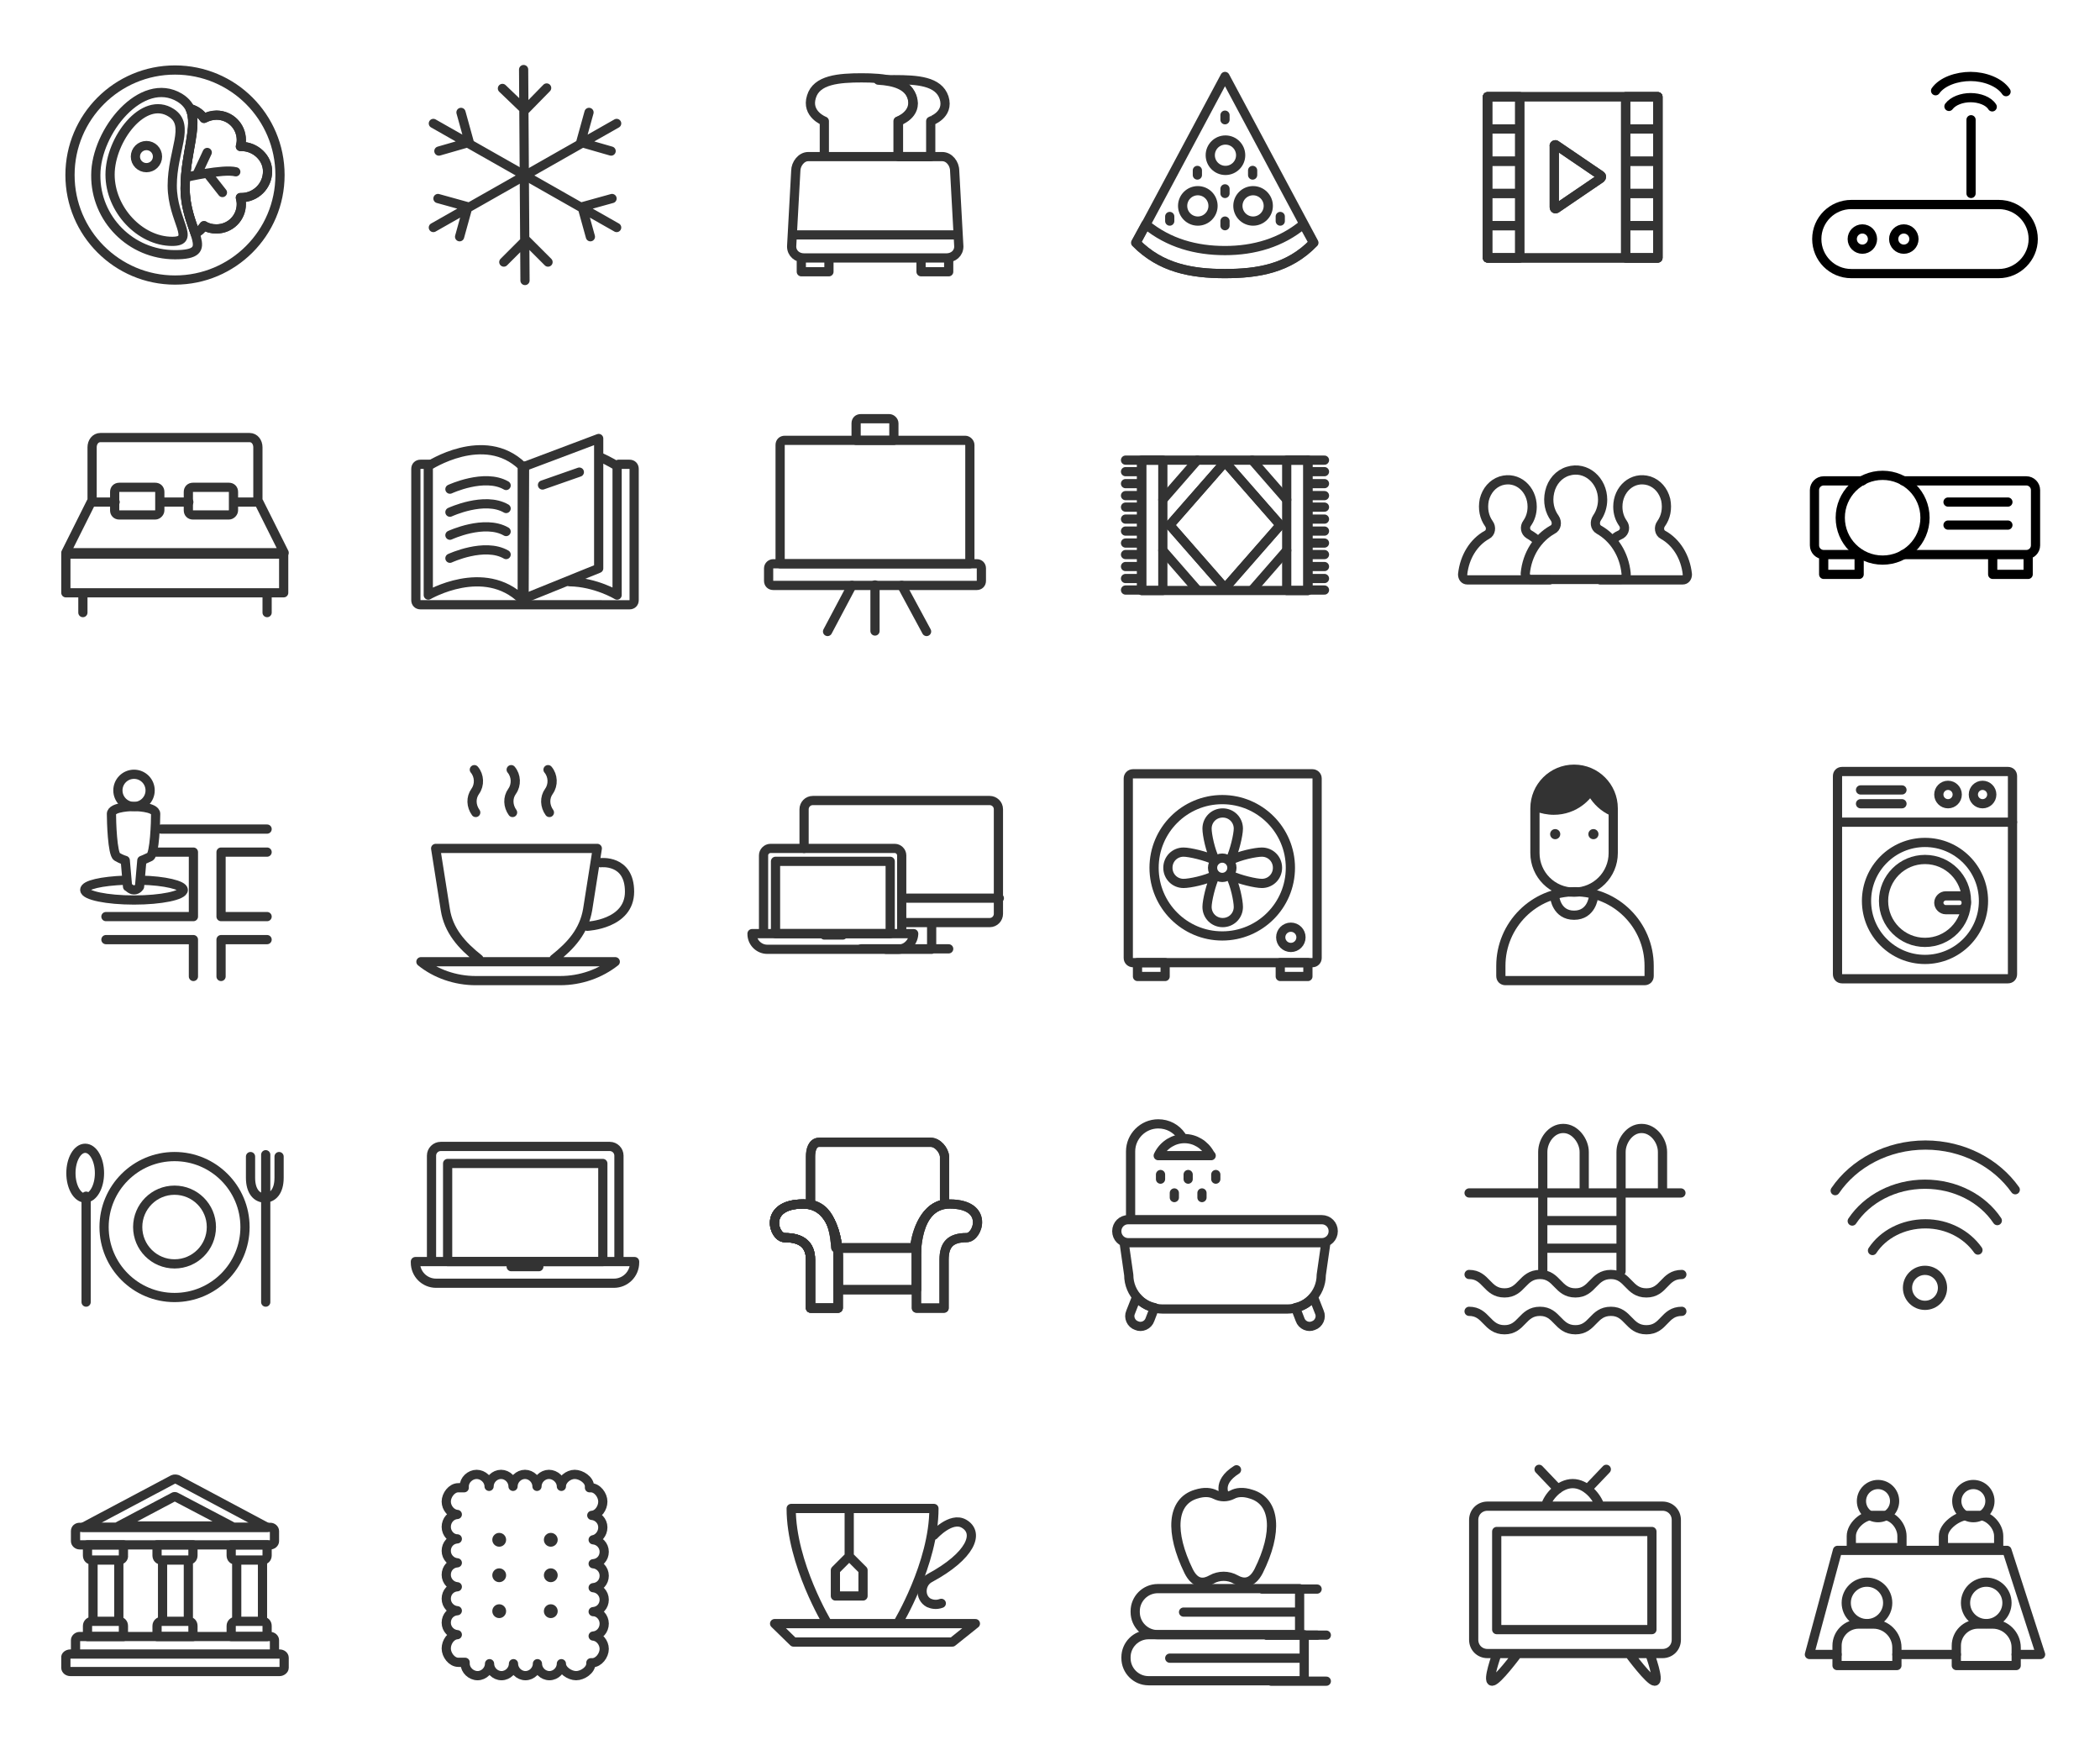 <?xml version="1.0" encoding="utf-8"?><!DOCTYPE svg PUBLIC "-//W3C//DTD SVG 1.1//EN" "http://www.w3.org/Graphics/SVG/1.1/DTD/svg11.dtd"><svg width="228" height="190" viewBox="0 0 228 190" xmlns="http://www.w3.org/2000/svg" xmlns:xlink="http://www.w3.org/1999/xlink"><svg width="38" height="38" viewBox="-6 -6 76 76" id="air-condition" x="38"><g fill="none" stroke="#333" stroke-width="2" stroke-linecap="round" stroke-linejoin="round" stroke-miterlimit="10"><path d="M45.9 18.4l-1.8 6.5M50.7 26.8l-6.6-1.9M13.1 37.1l6.5 1.8M17.8 45.4l1.8-6.5M12.1 43.4l39.8-22.6"/><g><path d="M18.1 18.4l1.8 6.5M13.3 26.8l6.6-1.9M50.9 37.1l-6.5 1.8M46.2 45.4l-1.8-6.5M51.9 43.4L12.1 20.8"/></g><g><path d="M36.7 13.1L32 17.9M27.1 13.2l4.9 4.7M37 50.9l-4.8-4.8M27.4 50.9l4.8-4.8M32 54.9l-.3-45.8"/></g></g></svg><svg width="38" height="38" viewBox="-6 -6 76 76" id="bathroom" x="114" y="114"><g fill="none" stroke="#333" stroke-width="2" stroke-linecap="round" stroke-linejoin="round" stroke-miterlimit="10"><path d="M53 35.8H11c-1.4 0-2.5-1.1-2.5-2.5s1.1-2.5 2.5-2.5h42c1.4 0 2.5 1.1 2.5 2.5s-1.1 2.5-2.5 2.5zM53.9 35.8H10.1l1 7c0 4.1 3.3 7.4 7.4 7.4h27c4.1 0 7.4-3.3 7.4-7.4l1-7z"/><path d="M12.8 47.6l-1.3 3.3c-.5 1.1.1 2.5 1.3 2.9 1.1.5 2.5-.1 2.9-1.3l1-2.6c-1.5-.3-2.9-1.1-3.9-2.3zM51.2 47.6l1.3 3.3c.5 1.1-.1 2.5-1.3 2.9-1.1.5-2.5-.1-2.9-1.3l-1-2.6c1.5-.3 2.9-1.1 3.9-2.3zM11.5 30V16c0-3.3 2.7-6 6-6 2.1 0 3.9 1 5 2.6"/><path d="M29 16.9H17.5l.2-.4c1.1-2 3.2-3.3 5.5-3.3s4.4 1.3 5.5 3.3l.3.4zM18 21v1M24 21v1M21 25v1M27 25v1M30 21v1"/></g></svg><svg width="38" height="38" viewBox="-6 -6 76 76" id="big-bed" y="38"><g fill="none" stroke="#333" stroke-width="2" stroke-linecap="round" stroke-linejoin="round" stroke-miterlimit="10"><path d="M8.3 38.3h47.3v8.4H8.3zM12 47v4M52 47v4M27.7 29.8h-7.8c-.6 0-1-.4-1-1v-4c0-.6.4-1 1-1h7.8c.6 0 1 .4 1 1v4c0 .5-.5 1-1 1zM43.7 29.8h-7.8c-.6 0-1-.4-1-1v-4c0-.6.4-1 1-1h7.8c.6 0 1 .4 1 1v4c0 .5-.5 1-1 1z"/><path d="M19 27h-5.2L8.3 38h47.4l-5.5-11H45M35 27h-6M45 27h5V15.1c0-1.1-.7-2.1-1.8-2.1H15.8c-1.1 0-1.8 1-1.8 2.1V27h5M29 27h6"/></g></svg><svg width="38" height="38" viewBox="-6 -6 76 76" id="book" x="38" y="38"><g fill="none" stroke="#333" stroke-width="2" stroke-linecap="round" stroke-linejoin="round" stroke-miterlimit="10"><path d="M52.3 18.8h2.4c.6 0 1 .4 1 1v28.5c0 .6-.4 1-1 1H9.3c-.6 0-1-.4-1-1V19.8c0-.6.4-1 1-1h2.1"/><path d="M31.4 48.2c-8.3-8.1-20.4-1-20.4-1v-28s12.1-8 20.4 0v29zM31.9 19.2l-.1 29M41.7 44.3c5.7.1 10.3 2.9 10.3 2.9v-28s-1.5-1-3.8-2"/><path d="M31.8 19.3L48 13.2v28.2l-16.8 6.8M15.7 24.2s7.5-3.5 12.2-.8M15.7 29.2s7.5-3.5 12.2-.8M15.7 34.2s7.5-3.5 12.2-.8M15.7 39.2s7.5-3.5 12.2-.8M35.8 23.3l8-2.8"/></g></svg><svg width="38" height="38" viewBox="-6 -6 76 76" id="breakfast" x="76"><g fill="none" stroke="#333" stroke-width="2" stroke-linecap="round" stroke-linejoin="round" stroke-miterlimit="10"><path d="M50.2 47.5c0 1.5-1.2 2.5-2.7 2.5H16.6c-1.5 0-2.7-1-2.7-2.5l.9-16.4c0-1.5 1.2-3.1 2.7-3.1h29.1c1.5 0 2.7 1.5 2.7 3.1l.9 16.4zM15 45h35M16 50h6v3h-6zM42 50h6v3h-6zM37 28v-7.7s4.2-1.5 3-5.3c-1.2-3.6-5.9-4.1-11-4.1h.2c-5.1 0-9.9.4-11 4.1-1.2 3.8 2.8 5.3 2.8 5.3V28"/><path d="M47 15.2c-1.2-3.6-5.8-3.9-10.8-3.9-1.2 0-2.4 0-3.5.1 3.5.2 6.5 1.1 7.4 3.8 1.2 3.7-3 5.1-3 5.1V28h7v-7.7c-.1 0 4.1-1.3 2.9-5.1zM36.1 11.4h.2-.2z"/></g></svg><svg width="38" height="38" viewBox="-6 -6 76 76" id="classroom" x="76" y="38"><g fill="none" stroke="#333" stroke-width="2" stroke-linecap="round" stroke-linejoin="round" stroke-miterlimit="10"><path d="M9.9 40.4h44.2c.6 0 1 .4 1 1v2.7c0 .6-.4 1-1 1H9.9c-.6 0-1-.4-1-1v-2.7c0-.6.5-1 1-1zM35.1 8.9h-6.2c-.6 0-1 .4-1 1v3.7h8.2V9.9c0-.5-.5-1-1-1z"/><path d="M51.6 13.6H12.4c-.6 0-1 .4-1 1v25.8h41.2V14.6c0-.5-.5-1-1-1zM32 55V45M21.7 55.1l5.3-10M43.2 55.1l-5.4-10"/></g></svg><svg width="38" height="38" viewBox="-6 -6 76 76" id="close-to" y="76"><g fill="none" stroke="#333" stroke-width="2" stroke-linecap="round" stroke-linejoin="round" stroke-miterlimit="10"><path d="M24.6 33.1c5.2.1 9.2 1.1 9.2 2.1 0 1.2-4.8 2.2-10.7 2.2s-10.7-1-10.7-2.2c0-1.1 3.7-1.9 8.7-2.1"/><circle cx="23.1" cy="13.6" r="3.5"/><path d="M23.1 35.2c.8 0 1.2-.7 1.2-.7l.5-5.7s.8-.3 1.8-.8c1-.6 1.2-7.7 1.2-9.3 0-1.6-4.8-1.6-4.8-1.6s-4.8 0-4.8 1.6.2 8.7 1.2 9.3c1 .6 1.8.8 1.8.8l.5 5.7c.1-.1.6.7 1.4.7z"/><g><path d="M17 41h19V27h-8M52 41H42V27h10M17 46h19v8M42 54v-8h10M29 22h23"/></g></g></svg><svg width="38" height="38" viewBox="-6 -6 76 76" id="coffee" x="38" y="76"><g fill="none" stroke="#333" stroke-width="2" stroke-linecap="round" stroke-linejoin="round" stroke-miterlimit="10"><path d="M48.4 29.3s6.3-.8 6.3 6.3-9.2 7.5-9.2 7.5M37 9.1c1.1 1.3 1.2 3.3.2 4.7-1 1.4-.9 3.2.1 4.6M29 9.1c1.1 1.3 1.2 3.3.2 4.7-1 1.4-.9 3.2.1 4.6M21 9.1c1.1 1.3 1.2 3.3.2 4.7-1 1.4-.9 3.2.1 4.6M39.6 54.9H21.3c-4.4 0-8.7-1.5-11.9-4.1h42.2c-3.3 2.6-7.5 4.1-12 4.1zM38.3 50.2c3.8-3 6.5-6.1 7.3-10.7l2.1-13.3H12.6l2.1 13.3c.7 4.5 3.5 7.7 7.3 10.7"/></g></svg><svg width="38" height="38" viewBox="-6 -6 76 76" id="computer-room" x="76" y="76"><g fill="none" stroke="#333" stroke-width="2" stroke-linecap="round" stroke-linejoin="round" stroke-miterlimit="10"><path d="M16.6 26.2v-8.5c0-1 .8-1.9 1.9-1.9h38.4c1 0 1.9.8 1.9 1.9v22.7c0 1-.8 1.9-1.9 1.9H38.5M44.3 42.4v5.7h-9.9M29 48h19M39 37h20"/></g><g fill="none" stroke="#333" stroke-width="2" stroke-linecap="round" stroke-linejoin="round" stroke-miterlimit="10"><path d="M37 48.1H8.6c-1.8 0-3.3-1.5-3.3-3.3v-.1h35.1v.1c-.1 1.8-1.6 3.3-3.4 3.3zM21 45h4M37.8 44.7h-30v-17c0-.8.7-1.5 1.5-1.5h27c.8 0 1.5.7 1.5 1.5v17z"/><path d="M10.4 29h24.9v15.7H10.4z"/></g></svg><svg width="38" height="38" viewBox="-6 -6 76 76" id="dinner" x="114"><g fill="none" stroke="#333" stroke-width="2" stroke-linecap="round" stroke-linejoin="round" stroke-miterlimit="10"><path d="M12.7 46.7c5.4 5.5 12.1 6.7 19.3 6.7s13.9-1.1 19.3-6.7L32 10.6 12.7 46.7z"/><path d="M32 48.4c-6.3 0-12.2-1.6-17.2-5.7l-2.2 4c5.4 5.5 12.1 6.7 19.3 6.7s13.9-1.1 19.3-6.7l-2.2-4c-4.8 4-10.7 5.7-17 5.7z"/><circle cx="26.1" cy="38.7" r="3.3"/><circle cx="32.1" cy="27.7" r="3.3"/><circle cx="38.1" cy="38.7" r="3.3"/><path d="M32 43v-1M44 42v-1M20 42v-1M26 32v-1M32 36v-1M38 32v-1M32 20v-1"/></g></svg><svg width="38" height="38" viewBox="-6 -6 76 76" id="hammock" x="114" y="38"><g fill="none" stroke="#333" stroke-width="2" stroke-linecap="round" stroke-linejoin="round" stroke-miterlimit="10"><path d="M13.9 17.9H50v28.3H13.9z"/><path d="M13.9 17.9h4.6v28.3h-4.6zM45.4 17.9H50v28.3h-4.6zM10.4 17.9h3.5M10.4 20.4h3.5M10.4 23h3.5M10.4 25.6h3.5M10.4 28.1h3.5M10.4 30.7h3.5M10.4 33.3h3.5M10.4 35.9h3.5M10.4 38.4h3.5M10.4 41h3.5M10.4 43.6h3.5M10.4 46.1h3.5"/><g><path d="M53.6 17.9h-3.5M53.6 20.4h-3.5M53.6 23h-3.5M53.6 25.6h-3.5M53.6 28.1h-3.5M53.6 30.7h-3.5M53.6 33.3h-3.5M53.6 35.9h-3.5M53.6 38.4h-3.5M53.6 41h-3.5M53.6 43.6h-3.5M53.6 46.1h-3.5"/></g><path d="M32 45.7L20 32l12-13.7L44 32z"/><path d="M32 45.7L20 32l12-13.7L44 32zM18.5 26.5l7.5-8.6M45.4 26.5l-7.5-8.6M18.5 37.5l7.5 8.6M45.4 37.5l-7.5 8.6"/></g></svg><svg width="38" height="38" viewBox="-6 -6 76 76" id="heating" x="114" y="76"><g fill="none" stroke="#333" stroke-width="2" stroke-linecap="round" stroke-linejoin="round" stroke-miterlimit="10"><circle cx="31.4" cy="30.4" r="2.1"/><circle cx="31.4" cy="30.4" r="14.8"/><path d="M40 27c-1.3 0-4.8.7-6.9 1.8 1-2.1 1.8-5.6 1.8-6.9 0-1.9-1.5-3.4-3.4-3.4s-3.4 1.5-3.4 3.4c0 1.3.7 4.8 1.8 6.9-2.1-1-5.6-1.8-6.9-1.8-1.9 0-3.4 1.5-3.4 3.4s1.5 3.4 3.4 3.4c1.3 0 4.8-.7 6.9-1.8-1 2.1-1.8 5.6-1.8 6.9 0 1.9 1.5 3.4 3.4 3.4s3.4-1.5 3.4-3.4c0-1.3-.7-4.8-1.8-6.9 2.1 1 5.6 1.8 6.9 1.8 1.9 0 3.4-1.5 3.4-3.4S41.9 27 40 27z"/><path d="M52 50c0 .5-.4 1-1 1H12c-.5 0-1-.4-1-1V11c0-.5.4-1 1-1h39c.5 0 1 .4 1 1v39z"/><circle cx="46.3" cy="45.5" r="2.2"/><path d="M13 51h6v3h-6zM44 51h6v3h-6z"/></g></svg><svg width="38" height="38" viewBox="-6 -6 76 76" id="kitchen" y="114"><g fill="none" stroke="#333" stroke-width="2" stroke-linecap="round" stroke-linejoin="round" stroke-miterlimit="10"><circle cx="31.9" cy="32.4" r="15.3"/><circle cx="31.9" cy="32.4" r="8"/><path d="M12.7 25.7v23"/><ellipse cx="12.5" cy="20.7" rx="3.1" ry="5.4"/><path d="M51.7 25.7v23M48.4 17.1v4.6c0 3 1.4 4.4 3.1 4.4 1.7 0 3.1-1.4 3.1-4.4v-4.6M51.7 25.7v-9"/></g></svg><svg width="38" height="38" viewBox="-6 -6 76 76" id="laptop" x="38" y="114"><g fill="none" stroke="#333" stroke-width="2" stroke-linecap="round" stroke-linejoin="round" stroke-miterlimit="10"><path d="M51.3 44.6H12.7c-2.5 0-4.5-2-4.5-4.5v-.2h47.6v.2c0 2.5-2 4.5-4.5 4.5zM29 41h6M52.3 39.9H11.7v-23c0-1.1.9-2 2-2h36.7c1.1 0 2 .9 2 2v23z"/><path d="M15.2 18.6h33.7v21.3H15.2z"/></g></svg><svg width="38" height="38" viewBox="-6 -6 76 76" id="lounger" x="76" y="114"><g fill="none" stroke="#333" stroke-width="2" stroke-linecap="round" stroke-linejoin="round" stroke-miterlimit="10"><path d="M24 37h17v9H24z"/><path d="M24 50h-6V39.5c0-3.3-2-4.8-5.6-4.8-2.5 0-4.7-7.3 4-7.3C24.2 27.4 24 39 24 39v11z"/><path d="M24 50h-6V39.5c0-3.3-2-4.8-5.6-4.8-2.5 0-4.7-7.3 4-7.3C24.2 27.4 24 39 24 39v11zM41 50h6V39.5c0-3.3 1.4-4.8 4.9-4.8 2.5 0 5-7.3-3.7-7.3C40.5 27.4 41 39 41 39v11z"/><path d="M44.1 14H19.9c-1.5 0-1.9 1.7-1.9 3.1v10.4c5 .9 5.3 7.4 5.5 9.4h17.1c.2-2 1.5-8.6 6.5-9.5V17.1c-.1-1.4-1.5-3.1-3-3.1z"/></g><g fill="none" stroke="#333" stroke-width="2" stroke-linecap="round" stroke-linejoin="round" stroke-miterlimit="10"><path d="M24 37h17v9H24z"/><path d="M24 50h-6V39.5c0-3.3-2-4.8-5.6-4.8-2.5 0-4.7-7.3 4-7.3C24.2 27.4 24 39 24 39v11z"/><path d="M24 50h-6V39.5c0-3.3-2-4.8-5.6-4.8-2.5 0-4.7-7.3 4-7.3C24.2 27.4 24 39 24 39v11zM41 50h6V39.5c0-3.3 1.4-4.8 4.9-4.8 2.5 0 5-7.3-3.7-7.3C40.5 27.4 41 39 41 39v11z"/><path d="M44.1 14H19.9c-1.5 0-1.9 1.7-1.9 3.1v10.4c5 .9 5.3 7.4 5.5 9.4h17.1c.2-2 1.5-8.6 6.5-9.5V17.1c-.1-1.4-1.5-3.1-3-3.1z"/></g></svg><svg width="38" height="38" viewBox="-6 -6 76 76" id="lunch"><g fill="none" stroke="#333" stroke-width="2" stroke-linecap="round" stroke-linejoin="round" stroke-miterlimit="10"><circle cx="32" cy="32" r="22.8"/><path d="M32 49.3c9.5 0 2.2-4.8 2.2-14.3s4.5-16.3-1.2-19.8c-8.2-4.9-18.2 7.3-18.2 16.8-.1 9.5 7.6 17.3 17.2 17.3z"/><path d="M46.4 25.8h-.2c.1-.4.2-.9.2-1.4 0-3-2.4-5.4-5.4-5.4-1 0-1.9.3-2.7.7-.7-1-1.8-1.8-3-2.1 1.7 3.8-1.1 9.7-1.1 17.2 0 4.2 1.4 7.5 2.2 9.9.8-.4 1.4-1 1.9-1.7.8.5 1.7.7 2.7.7 3 0 5.4-2.4 5.4-5.4 0-.5-.1-.9-.2-1.4h.2c3.1 0 5.7-2.5 5.7-5.7 0-2.9-2.6-5.4-5.7-5.4zM31.4 46.4c5.3 0 0-4.5 0-12.1s4-13.1-.2-15.8c-6-3.9-13.3 5.8-13.3 13.4 0 7.6 6.5 14.5 13.5 14.5z"/><circle cx="25.8" cy="28" r="2.4"/><path d="M46.4 25.8h-.2c.1-.4.2-.9.2-1.4 0-3-2.4-5.4-5.4-5.4-1 0-1.9.3-2.7.7-.7-1-1.8-1.8-3-2.1 1.7 3.8-1.1 9.7-1.1 17.2 0 4.2 1.4 7.5 2.2 9.9.8-.4 1.4-1 1.9-1.7.8.5 1.7.7 2.7.7 3 0 5.4-2.4 5.4-5.4 0-.5-.1-.9-.2-1.4h.2c3.1 0 5.7-2.5 5.7-5.7 0-2.9-2.6-5.4-5.7-5.4zM34.3 32.5s8.2-1.9 10.9-1.2M39 27.1l-2.1 4.5M39 31.6l3.3 4.2"/></g></svg><svg width="38" height="38" viewBox="-6 -6 76 76" id="movie" x="152"><g fill="none" stroke="#333" stroke-width="2" stroke-linecap="round" stroke-linejoin="round" stroke-miterlimit="10"><path d="M13 15h37v35H13z"/><path d="M13 15h7v7h-7zM43 15h7v7h-7zM13 22h7v7h-7zM43 22h7v7h-7zM13 29h7v7h-7zM43 29h7v7h-7zM13 36h7v7h-7zM43 36h7v7h-7zM13 43h7v7h-7zM43 43h7v7h-7zM27.9 25.5l9.7 6.6c.2.1.2.4 0 .6l-9.7 6.6c-.2.1-.4 0-.4-.3V25.7c-.1-.2.2-.4.4-.2z"/></g><g fill="none" stroke="#333" stroke-width="2" stroke-linecap="round" stroke-linejoin="round" stroke-miterlimit="10"><path d="M13 15h37v35H13z"/><path d="M13 15h7v7h-7zM43 15h7v7h-7zM13 22h7v7h-7zM43 22h7v7h-7zM13 29h7v7h-7zM43 29h7v7h-7zM13 36h7v7h-7zM43 36h7v7h-7zM13 43h7v7h-7zM43 43h7v7h-7zM27.9 25.5l9.7 6.6c.2.1.2.4 0 .6l-9.7 6.6c-.2.1-.4 0-.4-.3V25.7c-.1-.2.2-.4.4-.2z"/></g></svg><svg id="people" viewBox="-6 -6 76 76" width="38" height="38" x="152" y="38"><style>.arst0{fill:none;stroke:#333;stroke-width:2;stroke-linecap:round;stroke-linejoin:round;stroke-miterlimit:10}</style><path class="arst0" d="M27.6 30.5C26.5 29 26 27 26.5 24.8s2-3.9 4-4.5c3.9-1.2 7.5 2 7.5 6.2 0 1.5-.5 2.9-1.2 3.9-.6.9-.5 2.1.4 2.6 3.2 1.8 5.5 5.3 5.9 9.5.1.7-.4 1.3-1.1 1.3H22.3c-.6 0-1.1-.6-1.1-1.3.4-4.2 2.7-7.7 5.9-9.5.9-.4 1.1-1.6.5-2.5z"/><path class="arst0" d="M26.5 43.9H8.6c-.6 0-1-.5-1-1.2.4-3.8 2.4-7 5.3-8.6.8-.4 1-1.6.4-2.4-1-1.4-1.4-3.2-1-5.2.5-2 1.8-3.5 3.6-4.1 3.6-1.1 6.8 1.8 6.8 5.6 0 1.4-.4 2.6-1.1 3.6-.6.8-.4 1.9.4 2.4.7.4 1.4.9 2 1.5"/><g><path class="arst0" d="M37.5 43.9h17.9c.6 0 1-.5 1-1.2-.4-3.8-2.4-7-5.3-8.6-.8-.4-1-1.6-.4-2.4 1-1.4 1.4-3.2 1-5.2-.5-2-1.8-3.5-3.6-4.1-3.6-1.1-6.8 1.8-6.8 5.6 0 1.4.4 2.6 1.1 3.6.6.8.4 1.9-.4 2.4-.7.4-.8.3-1.4.9"/></g></svg><svg width="38" height="38" viewBox="-6 -6 76 76" id="person" x="152" y="76"><path fill="none" stroke="#333" stroke-width="2" stroke-linecap="round" stroke-linejoin="round" stroke-miterlimit="10" d="M31.8 35.7c-4.7 0-8.5-3.8-8.5-8.5v-9.7c0-4.7 3.8-8.5 8.5-8.5s8.5 3.8 8.5 8.5v9.7c0 4.7-3.8 8.5-8.5 8.5z"/><path fill="#333" d="M33.5 9.2v.2c0 4.5 2.8 8.4 6.8 9.9v-1.8c0-4.1-2.9-7.5-6.8-8.3z"/><path fill="#333" d="M27.4 18.9c4.8 0 8.8-3.2 10.1-7.6C36 9.9 34 9 31.7 9c-4.7 0-8.5 3.8-8.5 8.5v.6c1.4.5 2.8.8 4.2.8z"/><path fill="none" stroke="#333" stroke-width="2" stroke-linecap="round" stroke-linejoin="round" stroke-miterlimit="10" d="M47.1 54.9H16.9c-.6 0-1-.4-1-1v-2.2c0-8.9 7.2-16.1 16.1-16.1 8.9 0 16.1 7.2 16.1 16.1v2.2c0 .6-.4 1-1 1z"/><circle fill="#333" cx="27.7" cy="23.1" r="1.1"/><circle fill="#333" cx="36" cy="23.1" r="1.1"/><path fill="none" stroke="#333" stroke-width="2" stroke-linecap="round" stroke-linejoin="round" stroke-miterlimit="10" d="M36 36.8s-.4 3.9-4.2 3.9-4.2-3.9-4.2-3.9"/></svg><svg width="38" height="38" viewBox="-6 -6 76 76" id="pool" x="152" y="114"><path fill="none" stroke="#333" stroke-width="2" stroke-linecap="round" stroke-linejoin="round" stroke-miterlimit="10" d="M25 42V16.1c0-2.5 1.9-5.1 4.4-5.1h.1c2.5 0 4.5 2.7 4.5 5.1V25M51 25v-8.9c0-2.5-2-5.1-4.5-5.1h-.1c-2.5 0-4.4 2.7-4.4 5.1V42M9 25h46M9 42.7c3.8 0 3.8 4 7.7 4 3.8 0 3.8-4 7.7-4 3.8 0 3.8 4 7.7 4 3.8 0 3.8-4 7.7-4 3.8 0 3.8 4 7.7 4s3.8-4 7.7-4M9 50.7c3.8 0 3.8 4 7.7 4 3.8 0 3.8-4 7.7-4 3.8 0 3.8 4 7.7 4 3.8 0 3.8-4 7.7-4 3.8 0 3.8 4 7.7 4s3.8-4 7.7-4M25 31h17M25 37h17"/></svg><svg width="38" height="38" viewBox="-6 -6 76 76" id="school" y="152"><g fill="none" stroke="#333" stroke-width="2" stroke-linecap="round" stroke-linejoin="round" stroke-miterlimit="10"><path d="M31.6 11.2c.2-.1.6-.1.9 0L52 21.6H12l19.6-10.4z"/><path d="M31.7 15c.1-.1.4-.1.5 0l12 6.3H19.8L31.7 15zM11.3 21.6h41.4c.5 0 .9.4.9.8v2.2c0 .4-.4.8-.9.8H11.3c-.5 0-.9-.4-.9-.8v-2.2c0-.5.4-.8.9-.8zM11.3 45.3h41.4c.5 0 .9.4.9.8v2.2c0 .4-.4.8-.9.8H11.3c-.5 0-.9-.4-.9-.8v-2.2c0-.4.4-.8.9-.8zM9.3 49.1h45.4c.6 0 1 .4 1 .8v2.2c0 .4-.5.8-1 .8H9.3c-.6 0-1-.4-1-.8v-2.2c-.1-.4.4-.8 1-.8z"/><path d="M19.9 28.7H14c-.6 0-1-.4-1-1v-2.3h7.8v2.3c.1.6-.4 1-.9 1zM14 42h5.8c.6 0 1 .4 1 1v2.3H13V43c0-.6.5-1 1-1zM14.2 28.7h5.6V42h-5.6z"/><g><path d="M51 28.7h-5.8c-.6 0-1-.4-1-1v-2.3H52v2.3c0 .6-.4 1-1 1zM45.2 42H51c.6 0 1 .4 1 1v2.3h-7.8V43c0-.6.5-1 1-1zM45.4 28.7H51V42h-5.6z"/></g><g><path d="M34.9 28.7h-5.8c-.6 0-1-.4-1-1v-2.3h7.8v2.3c0 .6-.4 1-1 1zM29.1 42h5.8c.6 0 1 .4 1 1v2.3h-7.8V43c0-.6.5-1 1-1zM29.3 28.7h5.6V42h-5.6z"/></g></g></svg><svg width="38" height="38" viewBox="-6 -6 76 76" id="snack" x="38" y="152"><path fill="none" stroke="#333" stroke-width="2" stroke-linecap="round" stroke-linejoin="round" stroke-miterlimit="10" d="M48.9 21.6c0-1.4-1.1-2.5-2.4-2.6 1.4-.1 2.4-1.6 2.4-3s-1.2-3-2.6-3H46v-.3c0-1.4-1.8-2.6-3.2-2.6-1.4 0-2.9 1.2-2.9 2.6 0-1.4-1.3-2.6-2.7-2.6-1.4 0-2.6 1.2-2.6 2.6 0-1.4-1.2-2.6-2.6-2.6-1.4 0-2.6 1.2-2.6 2.6 0-1.4-1.2-2.6-2.6-2.6-1.4 0-2.6 1.2-2.6 2.6 0-1.4-1.3-2.6-2.7-2.6-1.4 0-2.7 1.2-2.7 2.6v.3h-1.3c-1.4 0-2.6 1.6-2.6 3s1.1 2.7 2.4 2.8c-1.4.1-2.4 1.3-2.4 2.7s1.1 2.6 2.4 2.6c-1.4.1-2.4 1.2-2.4 2.6s1.1 2.5 2.4 2.6c-1.4.1-2.4 1.2-2.4 2.6 0 1.4 1.1 2.5 2.4 2.6-1.4.1-2.4 1.2-2.4 2.6 0 1.4 1.1 2.5 2.4 2.6-1.4.1-2.4 1.2-2.4 2.6 0 1.4 1.1 2.5 2.4 2.6-1.4.1-2.4 1.6-2.4 3s1.2 3 2.6 3H19v.3c0 1.4 1.3 2.6 2.7 2.6 1.4 0 2.6-1.2 2.6-2.6 0 1.4 1.2 2.6 2.6 2.6 1.4 0 2.6-1.2 2.6-2.6 0 1.4 1.2 2.6 2.6 2.6 1.4 0 2.6-1.2 2.6-2.6 0 1.4 1.2 2.6 2.6 2.6 1.4 0 2.6-1.2 2.6-2.6 0 1.4 1.8 2.6 3.2 2.6 1.4 0 3.2-1.2 3.2-2.6V51h.3c1.4 0 2.6-1.6 2.6-3s-1.1-2.7-2.4-2.8c1.4-.1 2.4-1.3 2.4-2.7 0-1.4-1.1-2.6-2.4-2.6 1.4-.1 2.4-1.2 2.4-2.6 0-1.4-1.1-2.5-2.4-2.6 1.4-.1 2.4-1.2 2.4-2.6 0-1.4-1.1-2.5-2.4-2.6 1.4-.1 2.4-1.2 2.4-2.6 0-1.4-1.1-2.5-2.4-2.6 1.1-.2 2.1-1.3 2.1-2.7z"/><g fill="#333"><circle cx="26.4" cy="24.3" r="1.5"/><circle cx="37.6" cy="24.3" r="1.5"/><circle cx="26.4" cy="32" r="1.5"/><circle cx="37.6" cy="32" r="1.5"/><g><circle cx="26.4" cy="39.8" r="1.5"/><circle cx="37.6" cy="39.8" r="1.5"/></g></g></svg><svg width="38" height="38" viewBox="-6 -6 76 76" id="tea" x="76" y="152"><g fill="none" stroke="#333" stroke-width="2" stroke-linecap="round" stroke-linejoin="round" stroke-miterlimit="10"><path d="M31.5 46.5h17.3l5-4H10.2l4.1 4zM29.3 17.5h15.5c0 12-7.9 25-7.9 25H21.7s-7.9-13-7.9-25h15.5z"/><path d="M44.8 23.3s3.7-4.1 6.5-2.5c3.5 2 1.5 7-7.4 11.8-2.1 1.1-2.3 4.3-.2 5.4.7.3 1.6.5 2.7.1M26.4 18.5v9M26.4 36.5h-3v-5.6l3-3M26.4 36.5h3v-5.6l-3-3"/></g></svg><svg width="38" height="38" viewBox="-6 -6 76 76" id="teacher" x="114" y="152"><g fill="none" stroke="#333" stroke-width="2" stroke-linecap="round" stroke-linejoin="round" stroke-miterlimit="10"><path d="M20 50h29M42 55h12M41 45h13M49.1 54.9H15.4c-2.7 0-4.9-2.2-4.9-4.9v-.2c0-2.7 2.2-4.9 4.9-4.9h33.8v10z"/><g><path d="M23 40h25M41 45h11M40 35h12M48.1 44.9H17.4c-2.7 0-4.9-2.2-4.9-4.9v-.2c0-2.7 2.2-4.9 4.9-4.9h30.8v10z"/></g><g><path d="M29.9 14.5c1.2.6 2.5.6 3.7 0 .9-.5 2.3-.7 4.1-.1 5.3 1.6 5.8 8.3 1.6 16.7-1.5 2.9-3.4 2.7-5 1.8-1.6-.9-3.6-.9-5.2 0s-3.5 1.2-5-1.8C20 22.7 20.4 16 25.7 14.4c1.9-.6 3.2-.4 4.2.1zM32.1 14.9s-2.2-2.9 2.4-5.8"/></g></g></svg><svg width="38" height="38" viewBox="-6 -6 76 76" id="tv" x="152" y="152"><g fill="none" stroke="#333" stroke-width="2" stroke-linecap="round" stroke-linejoin="round" stroke-miterlimit="10"><path d="M15 22.5h33.7v21.3H15z"/><path d="M54 46c0 1.7-1.3 3-3 3H13c-1.7 0-3-1.3-3-3V20c0-1.7 1.3-3 3-3h38c1.7 0 3 1.3 3 3v26zM37.4 17c-.6-2-3-4.9-5.9-4.9-2.9 0-5.4 2.9-5.9 4.9h11.8zM19.4 49.2S15.1 55 14 55s1-5.8 1-5.8M43.9 49.2s4.3 5.8 5.4 5.8-1-5.8-1-5.8M24.2 9l4.1 4.3M38.8 9l-4.1 4.3"/></g></svg><svg width="38" height="38" viewBox="-6 -6 76 76" id="tv-cable" x="190"><g fill="none" stroke="#000" stroke-width="2" stroke-linecap="round" stroke-linejoin="round" stroke-miterlimit="10"><path d="M48 53.4H16c-4.2 0-7.5-3.4-7.5-7.5 0-4.2 3.4-7.5 7.5-7.5h32c4.2 0 7.5 3.4 7.5 7.5s-3.4 7.5-7.5 7.5z"/><circle cx="18.4" cy="45.9" r="2.2"/><circle cx="27.4" cy="45.9" r="2.2"/><path d="M42 36V20M34.3 13.7c1.4-2 4.6-3.1 7.6-3.1s6.3 1.2 7.7 3.3M37.2 17.1c.9-1.2 2.8-1.9 4.7-1.9 1.9 0 3.9.7 4.7 2"/></g></svg><svg width="38" height="38" viewBox="-6 -6 76 76" id="video-projector" x="190" y="38"><g fill="none" stroke="#000" stroke-width="2" stroke-linecap="round" stroke-linejoin="round" stroke-miterlimit="10"><path d="M27.3 22.4H54c1.1 0 2 .9 2 2v12c0 1.1-.9 2-2 2H27.3M17.7 38.4H10c-1.1 0-2-.9-2-2v-12c0-1.1.9-2 2-2h8.4M10 38.4h7.7v4.3H10zM46.7 38.4h7.7v4.3h-7.7z"/><circle cx="22.8" cy="30.4" r="9.2"/><path d="M37 27h13M37 32h13"/></g></svg><svg width="38" height="38" viewBox="-6 -6 76 76" id="washer" x="190" y="76"><g fill="none" stroke="#333" stroke-width="2" stroke-linecap="round" stroke-linejoin="round" stroke-miterlimit="10"><path d="M51 53.5c0 .6-.4 1-1 1H14c-.6 0-1-.4-1-1v-43c0-.6.4-1 1-1h36c.6 0 1 .4 1 1v43z"/><circle cx="32" cy="37.6" r="12.7"/><circle cx="32" cy="37.6" r="9"/><path d="M13 20.5h38"/><circle cx="44.5" cy="14.5" r="2"/><circle cx="37" cy="14.5" r="2"/><path d="M18 13.5h9M18 16.5h9M41 38c0 .8-.7 1.5-1.5 1.5h-3c-.8 0-1.5-.7-1.5-1.5s.7-1.5 1.5-1.5h3c.8 0 1.5.7 1.5 1.5z"/></g></svg><svg width="38" height="38" viewBox="-6 -6 76 76" id="wifi" x="190" y="114"><g fill="none" stroke="#333" stroke-width="2" stroke-linecap="round" stroke-linejoin="round" stroke-miterlimit="10"><circle cx="32" cy="45.6" r="3.8"/><path d="M20.6 37.5c2.3-3.5 6.6-5.8 11.5-5.8 4.8 0 9 2.3 11.4 5.7M16.2 31.1c3.2-4.8 9.1-8 15.8-8 6.6 0 12.5 3.1 15.7 7.9"/><path d="M12.5 24.5c4-5.9 11.3-9.9 19.6-9.9 8.2 0 15.4 3.9 19.5 9.7"/></g></svg><svg width="38" height="38" viewBox="-6 -6 76 76" id="work" x="190" y="152"><g fill="none" stroke="#333" stroke-width="2" stroke-linecap="round" stroke-linejoin="round" stroke-miterlimit="10"><circle cx="19.4" cy="38" r="4.5"/><path d="M25.9 51.6v-3.9c0-2.8-2.3-5.1-5.1-5.1h-3.2c-2.6 0-4.7 2.1-4.7 4.7v4.3h13z"/><circle cx="21.8" cy="15.9" r="3.6"/><path d="M27 26v-2.5c0-2.2-1.9-4.5-4.1-4.5h-2.2c-2.2 0-4.7 2.3-4.7 4.5V26h11z"/><circle cx="42.5" cy="15.9" r="3.6"/><path d="M48 26v-2.5c0-2.2-2.1-4.5-4.4-4.5h-2.2c-2.2 0-5.4 2.3-5.4 4.5V26h12zM38.8 49.2H25.9M12.9 49.2h-6L13 26.6h36.8l7.3 22.6h-5.3"/><g><circle cx="45.3" cy="38" r="4.5"/><path d="M51.8 51.6v-3.9c0-2.8-2.3-5.1-5.1-5.1h-3.2c-2.6 0-4.7 2.1-4.7 4.7v4.3h13z"/></g></g></svg></svg>